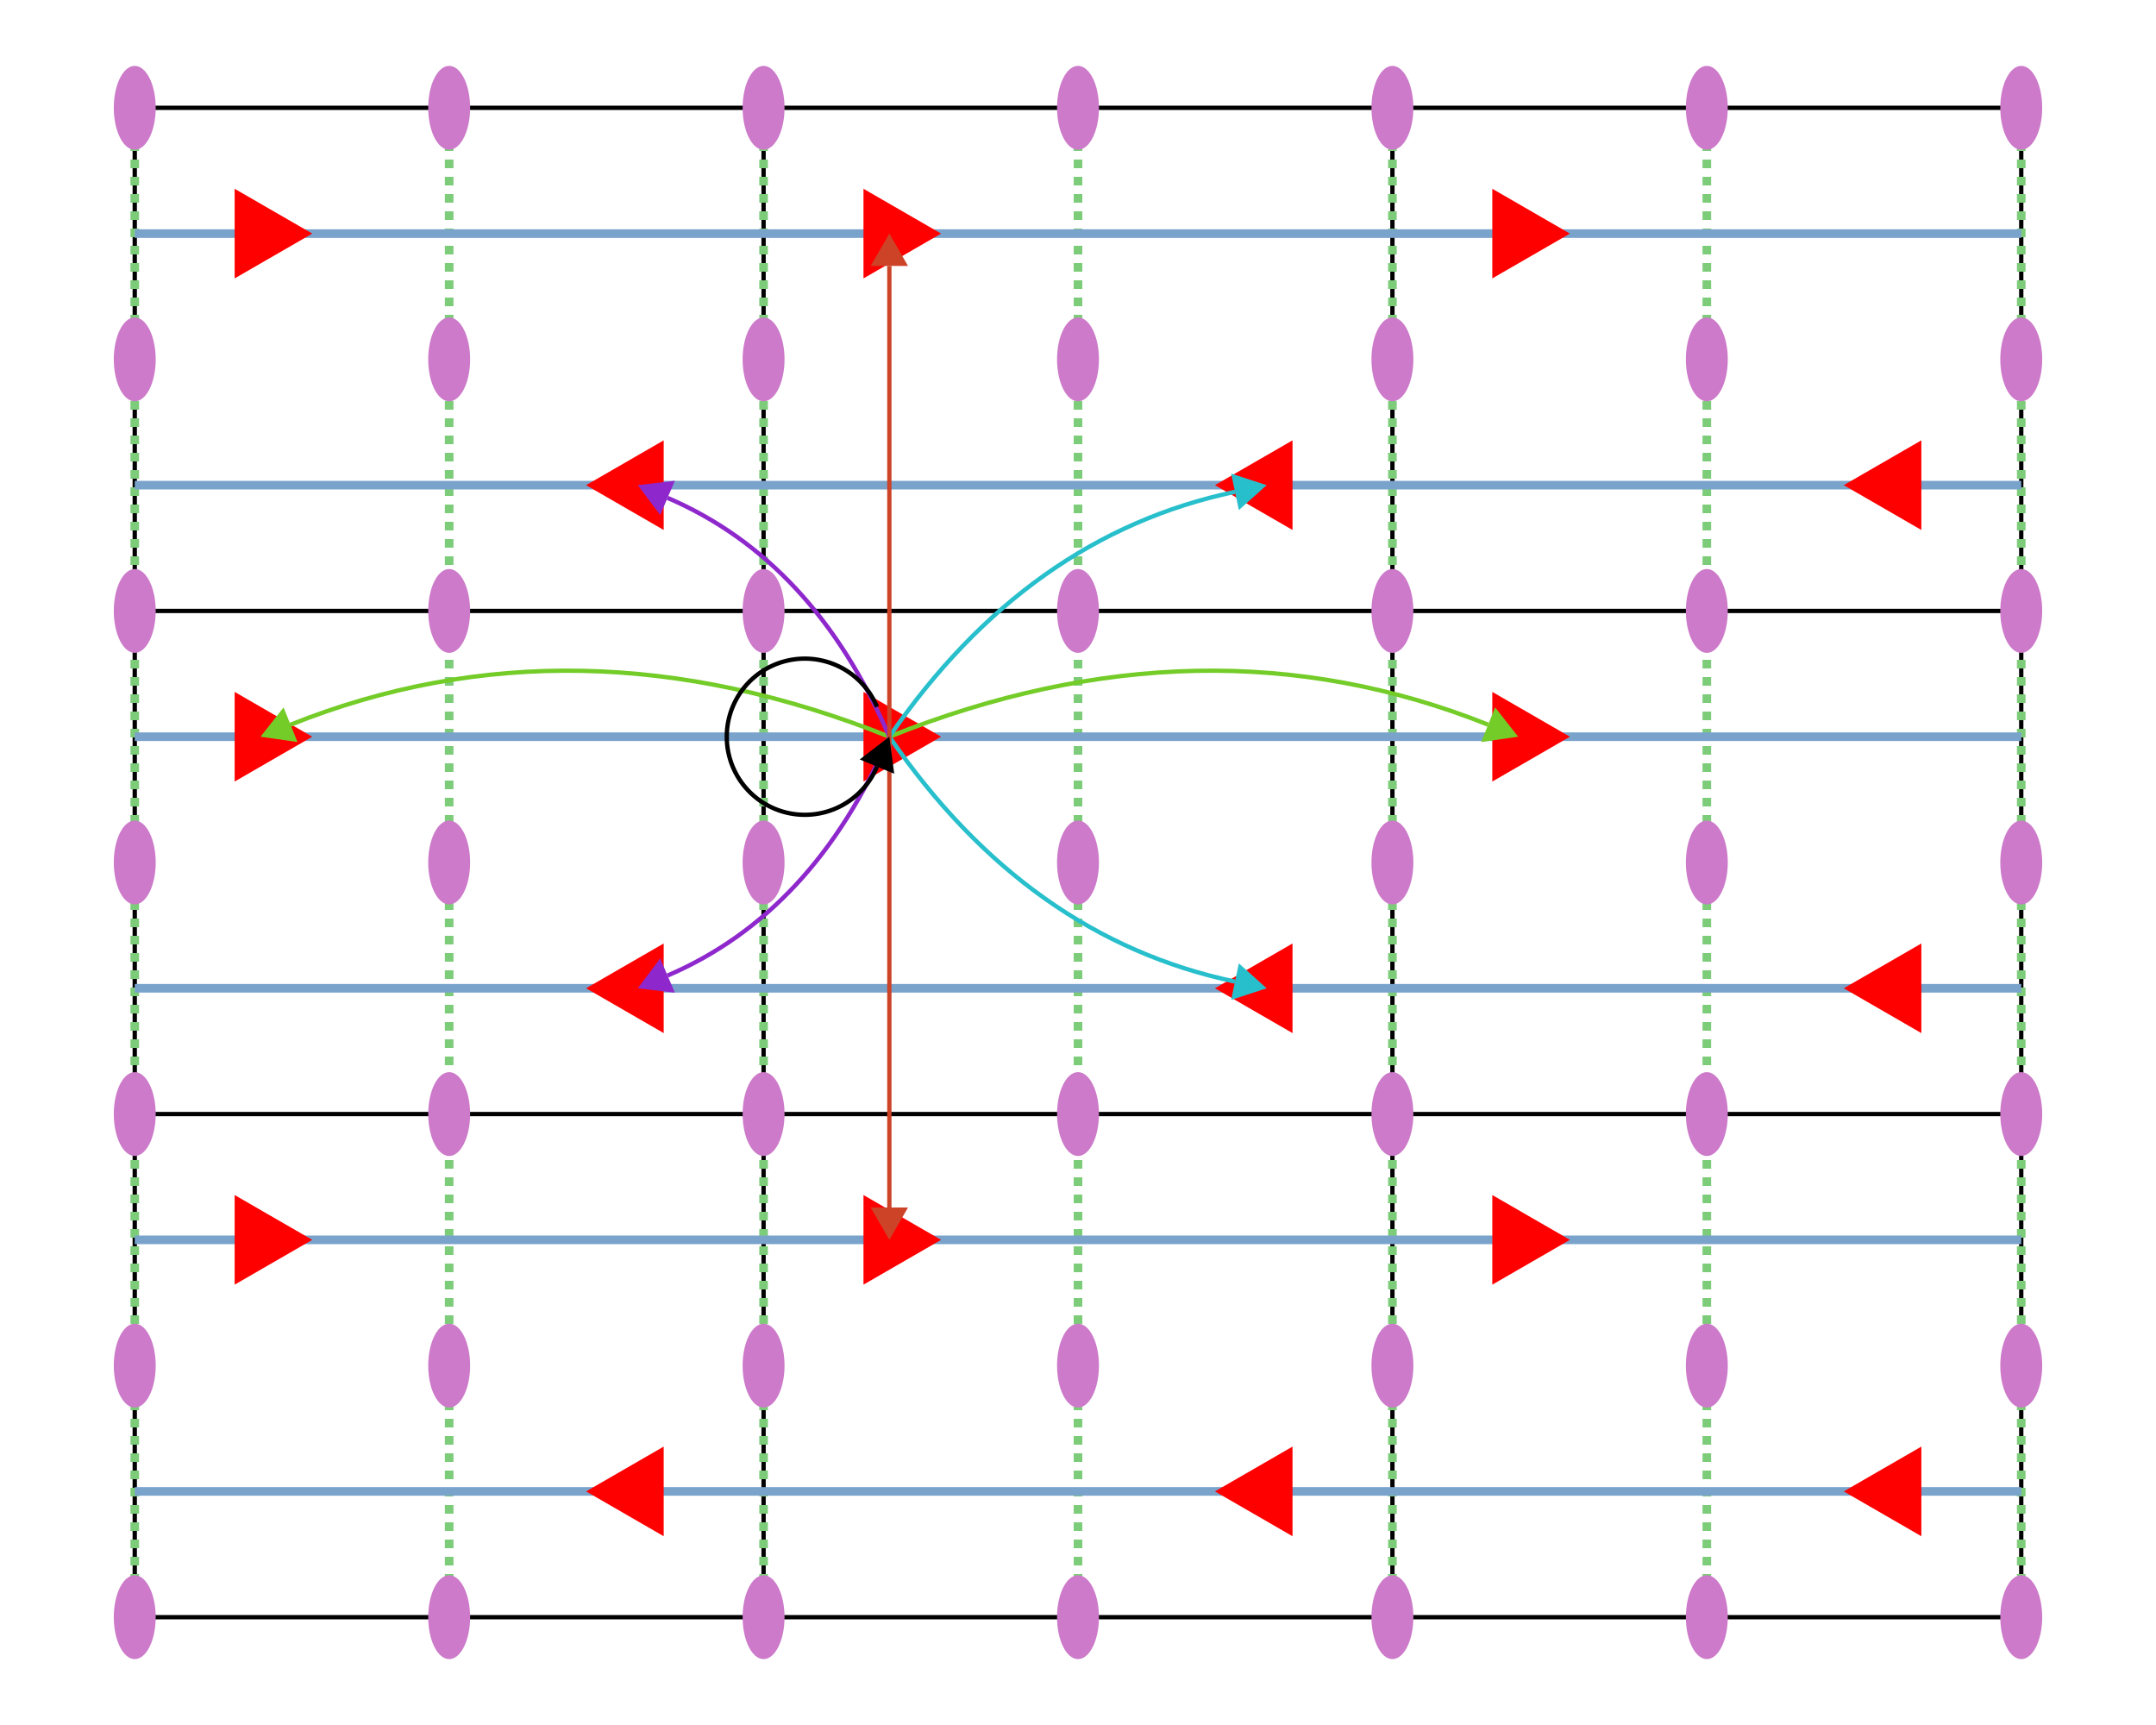 <?xml version="1.0" encoding="UTF-8"?>
<svg xmlns="http://www.w3.org/2000/svg" xmlns:xlink="http://www.w3.org/1999/xlink"
     width="500" height="400.0" viewBox="0 0 500 400.0">
<defs>
</defs>
<path d="M31.25,25.0 L31.25,375.0" stroke="black" stroke-width="1.0" />
<path d="M177.083,25.0 L177.083,375.0" stroke="black" stroke-width="1.0" />
<path d="M322.917,25.0 L322.917,375.0" stroke="black" stroke-width="1.0" />
<path d="M468.75,25.0 L468.75,375.0" stroke="black" stroke-width="1.0" />
<path d="M31.25,25.0 L468.75,25.0" stroke="black" stroke-width="1.0" />
<path d="M31.25,141.667 L468.75,141.667" stroke="black" stroke-width="1.0" />
<path d="M31.25,258.333 L468.75,258.333" stroke="black" stroke-width="1.0" />
<path d="M31.25,375.0 L468.75,375.0" stroke="black" stroke-width="1.0" />
<path d="M31.25,25.0 L31.25,375.0" stroke="#7dcc7a" stroke-width="2" stroke-dasharray="2 2" />
<path d="M104.167,25.0 L104.167,375.0" stroke="#7dcc7a" stroke-width="2" stroke-dasharray="2 2" />
<path d="M177.083,25.0 L177.083,375.0" stroke="#7dcc7a" stroke-width="2" stroke-dasharray="2 2" />
<path d="M250.0,25.0 L250.0,375.0" stroke="#7dcc7a" stroke-width="2" stroke-dasharray="2 2" />
<path d="M322.917,25.0 L322.917,375.0" stroke="#7dcc7a" stroke-width="2" stroke-dasharray="2 2" />
<path d="M395.833,25.0 L395.833,375.0" stroke="#7dcc7a" stroke-width="2" stroke-dasharray="2 2" />
<path d="M468.75,25.0 L468.75,375.0" stroke="#7dcc7a" stroke-width="2" stroke-dasharray="2 2" />
<path d="M31.25,54.167 L468.75,54.167" stroke="#7aa3cc" stroke-width="2" />
<path d="M31.25,112.5 L468.75,112.5" stroke="#7aa3cc" stroke-width="2" />
<path d="M31.25,170.833 L468.75,170.833" stroke="#7aa3cc" stroke-width="2" />
<path d="M31.25,229.167 L468.75,229.167" stroke="#7aa3cc" stroke-width="2" />
<path d="M31.25,287.5 L468.75,287.5" stroke="#7aa3cc" stroke-width="2" />
<path d="M31.25,345.833 L468.75,345.833" stroke="#7aa3cc" stroke-width="2" />
<ellipse cx="31.25" cy="25.0" rx="4.861" ry="9.722" fill="#cc7ac9" />
<ellipse cx="31.25" cy="83.333" rx="4.861" ry="9.722" fill="#cc7ac9" />
<ellipse cx="31.25" cy="141.667" rx="4.861" ry="9.722" fill="#cc7ac9" />
<ellipse cx="31.25" cy="200.0" rx="4.861" ry="9.722" fill="#cc7ac9" />
<ellipse cx="31.25" cy="258.333" rx="4.861" ry="9.722" fill="#cc7ac9" />
<ellipse cx="31.25" cy="316.667" rx="4.861" ry="9.722" fill="#cc7ac9" />
<ellipse cx="31.25" cy="375.0" rx="4.861" ry="9.722" fill="#cc7ac9" />
<ellipse cx="104.167" cy="25.0" rx="4.861" ry="9.722" fill="#cc7ac9" />
<ellipse cx="104.167" cy="83.333" rx="4.861" ry="9.722" fill="#cc7ac9" />
<ellipse cx="104.167" cy="141.667" rx="4.861" ry="9.722" fill="#cc7ac9" />
<ellipse cx="104.167" cy="200.0" rx="4.861" ry="9.722" fill="#cc7ac9" />
<ellipse cx="104.167" cy="258.333" rx="4.861" ry="9.722" fill="#cc7ac9" />
<ellipse cx="104.167" cy="316.667" rx="4.861" ry="9.722" fill="#cc7ac9" />
<ellipse cx="104.167" cy="375.0" rx="4.861" ry="9.722" fill="#cc7ac9" />
<ellipse cx="177.083" cy="25.0" rx="4.861" ry="9.722" fill="#cc7ac9" />
<ellipse cx="177.083" cy="83.333" rx="4.861" ry="9.722" fill="#cc7ac9" />
<ellipse cx="177.083" cy="141.667" rx="4.861" ry="9.722" fill="#cc7ac9" />
<ellipse cx="177.083" cy="200.0" rx="4.861" ry="9.722" fill="#cc7ac9" />
<ellipse cx="177.083" cy="258.333" rx="4.861" ry="9.722" fill="#cc7ac9" />
<ellipse cx="177.083" cy="316.667" rx="4.861" ry="9.722" fill="#cc7ac9" />
<ellipse cx="177.083" cy="375.0" rx="4.861" ry="9.722" fill="#cc7ac9" />
<ellipse cx="250.0" cy="25.0" rx="4.861" ry="9.722" fill="#cc7ac9" />
<ellipse cx="250.0" cy="83.333" rx="4.861" ry="9.722" fill="#cc7ac9" />
<ellipse cx="250.0" cy="141.667" rx="4.861" ry="9.722" fill="#cc7ac9" />
<ellipse cx="250.0" cy="200.0" rx="4.861" ry="9.722" fill="#cc7ac9" />
<ellipse cx="250.0" cy="258.333" rx="4.861" ry="9.722" fill="#cc7ac9" />
<ellipse cx="250.0" cy="316.667" rx="4.861" ry="9.722" fill="#cc7ac9" />
<ellipse cx="250.0" cy="375.0" rx="4.861" ry="9.722" fill="#cc7ac9" />
<ellipse cx="322.917" cy="25.0" rx="4.861" ry="9.722" fill="#cc7ac9" />
<ellipse cx="322.917" cy="83.333" rx="4.861" ry="9.722" fill="#cc7ac9" />
<ellipse cx="322.917" cy="141.667" rx="4.861" ry="9.722" fill="#cc7ac9" />
<ellipse cx="322.917" cy="200.0" rx="4.861" ry="9.722" fill="#cc7ac9" />
<ellipse cx="322.917" cy="258.333" rx="4.861" ry="9.722" fill="#cc7ac9" />
<ellipse cx="322.917" cy="316.667" rx="4.861" ry="9.722" fill="#cc7ac9" />
<ellipse cx="322.917" cy="375.0" rx="4.861" ry="9.722" fill="#cc7ac9" />
<ellipse cx="395.833" cy="25.0" rx="4.861" ry="9.722" fill="#cc7ac9" />
<ellipse cx="395.833" cy="83.333" rx="4.861" ry="9.722" fill="#cc7ac9" />
<ellipse cx="395.833" cy="141.667" rx="4.861" ry="9.722" fill="#cc7ac9" />
<ellipse cx="395.833" cy="200.0" rx="4.861" ry="9.722" fill="#cc7ac9" />
<ellipse cx="395.833" cy="258.333" rx="4.861" ry="9.722" fill="#cc7ac9" />
<ellipse cx="395.833" cy="316.667" rx="4.861" ry="9.722" fill="#cc7ac9" />
<ellipse cx="395.833" cy="375.0" rx="4.861" ry="9.722" fill="#cc7ac9" />
<ellipse cx="468.75" cy="25.0" rx="4.861" ry="9.722" fill="#cc7ac9" />
<ellipse cx="468.75" cy="83.333" rx="4.861" ry="9.722" fill="#cc7ac9" />
<ellipse cx="468.75" cy="141.667" rx="4.861" ry="9.722" fill="#cc7ac9" />
<ellipse cx="468.75" cy="200.0" rx="4.861" ry="9.722" fill="#cc7ac9" />
<ellipse cx="468.75" cy="258.333" rx="4.861" ry="9.722" fill="#cc7ac9" />
<ellipse cx="468.75" cy="316.667" rx="4.861" ry="9.722" fill="#cc7ac9" />
<ellipse cx="468.75" cy="375.0" rx="4.861" ry="9.722" fill="#cc7ac9" />
<path d="M72.417,54.167 L54.417,64.559 L54.417,43.774" fill="red" />
<path d="M135.917,112.5 L153.917,102.108 L153.917,122.892" fill="red" />
<path d="M72.417,170.833 L54.417,181.226 L54.417,160.441" fill="red" />
<path d="M135.917,229.167 L153.917,218.774 L153.917,239.559" fill="red" />
<path d="M72.417,287.5 L54.417,297.892 L54.417,277.108" fill="red" />
<path d="M135.917,345.833 L153.917,335.441 L153.917,356.226" fill="red" />
<path d="M218.25,54.167 L200.25,64.559 L200.25,43.774" fill="red" />
<path d="M281.75,112.5 L299.75,102.108 L299.75,122.892" fill="red" />
<path d="M218.25,170.833 L200.25,181.226 L200.25,160.441" fill="red" />
<path d="M281.75,229.167 L299.75,218.774 L299.75,239.559" fill="red" />
<path d="M218.25,287.5 L200.25,297.892 L200.25,277.108" fill="red" />
<path d="M281.75,345.833 L299.75,335.441 L299.75,356.226" fill="red" />
<path d="M364.083,54.167 L346.083,64.559 L346.083,43.774" fill="red" />
<path d="M427.583,112.5 L445.583,102.108 L445.583,122.892" fill="red" />
<path d="M364.083,170.833 L346.083,181.226 L346.083,160.441" fill="red" />
<path d="M427.583,229.167 L445.583,218.774 L445.583,239.559" fill="red" />
<path d="M364.083,287.5 L346.083,297.892 L346.083,277.108" fill="red" />
<path d="M427.583,345.833 L445.583,335.441 L445.583,356.226" fill="red" />
<g>
<path d="M206.25,170.833 Q279.167,141.667,345.12,168.048" fill="none" stroke="#74cc28" stroke-width="1.0" stroke-dasharray="none" />
<path d="M352.083,170.833 L343.512,172.068 L346.728,164.027" fill="#74cc28" />
</g>
<g>
<path d="M206.25,170.833 Q133.333,141.667,67.38,168.048" fill="none" stroke="#74cc28" stroke-width="1.0" stroke-dasharray="none" />
<path d="M60.417,170.833 L65.772,164.027 L68.988,172.068" fill="#74cc28" />
</g>
<g>
<path d="M206.25,170.833 Q238.333,217.5,286.411,227.622" fill="none" stroke="#28bfcc" stroke-width="1.0" stroke-dasharray="none" />
<path d="M293.75,229.167 L285.519,231.859 L287.303,223.384" fill="#28bfcc" />
</g>
<g>
<path d="M206.25,170.833 Q238.333,124.167,286.411,114.045" fill="none" stroke="#28bfcc" stroke-width="1.0" stroke-dasharray="none" />
<path d="M293.75,112.5 L287.303,118.282 L285.519,109.808" fill="#28bfcc" />
</g>
<g>
<path d="M206.25,170.833 Q188.75,130,154.81,115.454" fill="none" stroke="#8e28cc" stroke-width="1.0" stroke-dasharray="none" />
<path d="M147.917,112.5 L156.516,111.474 L153.105,119.434" fill="#8e28cc" />
</g>
<g>
<path d="M206.25,170.833 Q188.75,211.667,154.81,226.212" fill="none" stroke="#8e28cc" stroke-width="1.0" stroke-dasharray="none" />
<path d="M147.917,229.167 L153.105,222.232 L156.516,230.192" fill="#8e28cc" />
</g>
<g>
<path d="M206.25,170.833 L206.25,280.0" fill="none" stroke="#cc4328" stroke-width="1.0" stroke-dasharray="none" />
<path d="M206.25,287.5 L201.92,280.0 L210.58,280.0" fill="#cc4328" />
</g>
<g>
<path d="M206.25,170.833 L206.25,61.667" fill="none" stroke="#cc4328" stroke-width="1.0" stroke-dasharray="none" />
<path d="M206.25,54.167 L210.58,61.667 L201.92,61.667" fill="#cc4328" />
</g>
<g>
<path d="M203.38,163.904 A18.107,18.107,0,1,0,203.38,177.762" fill="none" stroke="black" stroke-width="1.0" stroke-dasharray="none" />
<path d="M206.25,170.833 L207.38,179.419 L199.379,176.105" fill="black" />
</g>
</svg>